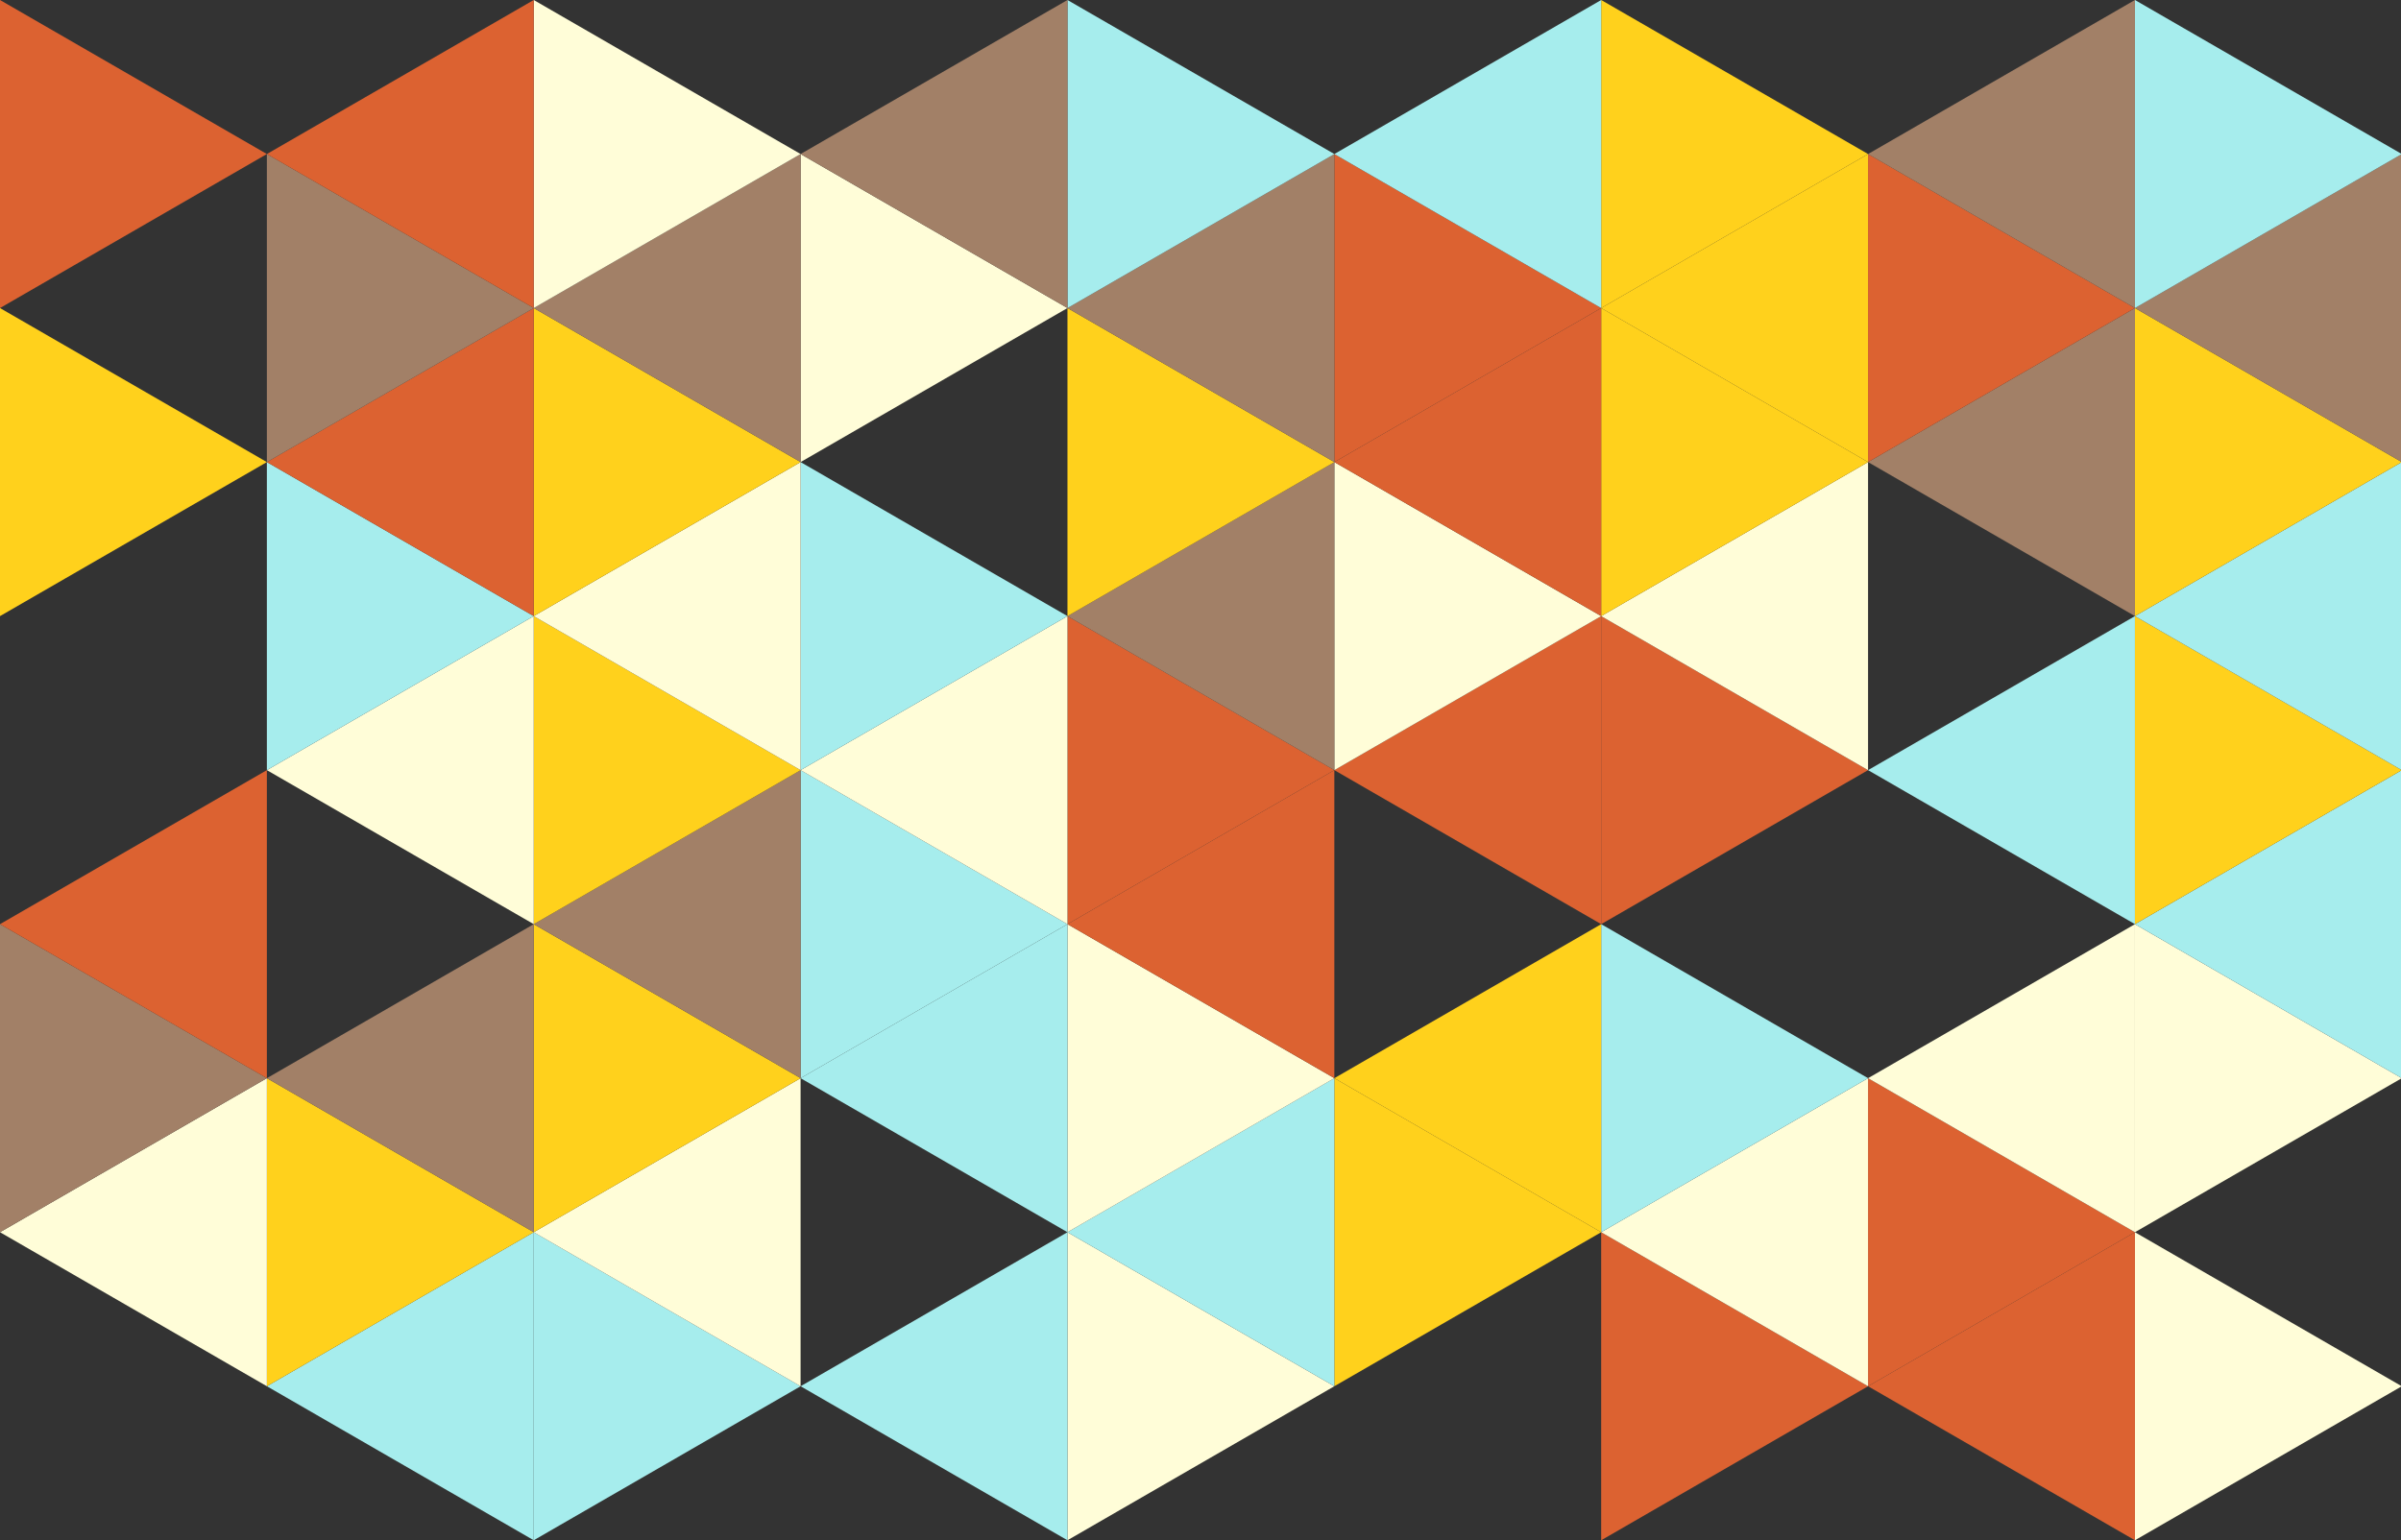 <?xml version="1.0" encoding="UTF-8"?>
<svg xmlns="http://www.w3.org/2000/svg" xmlns:xlink="http://www.w3.org/1999/xlink" width="374pt" height="240pt" viewBox="0 0 374 240" version="1.1">
<rect x="0" y="0" width="374" height="240" fill="#333333" stroke="none"/>
<g id="surface2629">
<path style=" stroke:none;fill-rule:nonzero;fill:rgb(100%,99.216%,84.706%);fill-opacity:1;" d="M 332.555 192 C 332.555 192 332.555 240 332.555 240 C 332.555 240 374.121 216 374.121 216 C 374.121 216 332.555 192 332.555 192 Z M 332.555 192 "/>
<path style=" stroke:none;fill-rule:nonzero;fill:rgb(86.275%,38.431%,19.216%);fill-opacity:1;" d="M 332.555 240 C 332.555 240 332.555 192 332.555 192 C 332.555 192 290.984 216 290.984 216 C 290.984 216 332.555 240 332.555 240 Z M 332.555 240 "/>
<path style=" stroke:none;fill-rule:nonzero;fill:rgb(86.275%,38.431%,19.216%);fill-opacity:1;" d="M 249.414 192 C 249.414 192 249.414 240 249.414 240 C 249.414 240 290.984 216 290.984 216 C 290.984 216 249.414 192 249.414 192 Z M 249.414 192 "/>
<path style=" stroke:none;fill-rule:nonzero;fill:rgb(100%,99.216%,84.706%);fill-opacity:1;" d="M 166.277 192 C 166.277 192 166.277 240 166.277 240 C 166.277 240 207.848 216 207.848 216 C 207.848 216 166.277 192 166.277 192 Z M 166.277 192 "/>
<path style=" stroke:none;fill-rule:nonzero;fill:rgb(65.098%,92.941%,92.941%);fill-opacity:1;" d="M 166.277 240 C 166.277 240 166.277 192 166.277 192 C 166.277 192 124.707 216 124.707 216 C 124.707 216 166.277 240 166.277 240 Z M 166.277 240 "/>
<path style=" stroke:none;fill-rule:nonzero;fill:rgb(65.098%,92.941%,92.941%);fill-opacity:1;" d="M 83.137 192 C 83.137 192 83.137 240 83.137 240 C 83.137 240 124.707 216 124.707 216 C 124.707 216 83.137 192 83.137 192 Z M 83.137 192 "/>
<path style=" stroke:none;fill-rule:nonzero;fill:rgb(65.098%,92.941%,92.941%);fill-opacity:1;" d="M 83.137 240 C 83.137 240 83.137 192 83.137 192 C 83.137 192 41.57 216 41.57 216 C 41.57 216 83.137 240 83.137 240 Z M 83.137 240 "/>
<path style=" stroke:none;fill-rule:nonzero;fill:rgb(86.275%,38.431%,19.216%);fill-opacity:1;" d="M 290.984 168 C 290.984 168 290.984 216 290.984 216 C 290.984 216 332.555 192 332.555 192 C 332.555 192 290.984 168 290.984 168 Z M 290.984 168 "/>
<path style=" stroke:none;fill-rule:nonzero;fill:rgb(100%,99.216%,84.706%);fill-opacity:1;" d="M 290.984 216 C 290.984 216 290.984 168 290.984 168 C 290.984 168 249.414 192 249.414 192 C 249.414 192 290.984 216 290.984 216 Z M 290.984 216 "/>
<path style=" stroke:none;fill-rule:nonzero;fill:rgb(100%,81.961%,10.98%);fill-opacity:1;" d="M 207.848 168 C 207.848 168 207.848 216 207.848 216 C 207.848 216 249.414 192 249.414 192 C 249.414 192 207.848 168 207.848 168 Z M 207.848 168 "/>
<path style=" stroke:none;fill-rule:nonzero;fill:rgb(65.098%,92.941%,92.941%);fill-opacity:1;" d="M 207.848 216 C 207.848 216 207.848 168 207.848 168 C 207.848 168 166.277 192 166.277 192 C 166.277 192 207.848 216 207.848 216 Z M 207.848 216 "/>
<path style=" stroke:none;fill-rule:nonzero;fill:rgb(100%,99.216%,84.706%);fill-opacity:1;" d="M 124.707 216 C 124.707 216 124.707 168 124.707 168 C 124.707 168 83.137 192 83.137 192 C 83.137 192 124.707 216 124.707 216 Z M 124.707 216 "/>
<path style=" stroke:none;fill-rule:nonzero;fill:rgb(100%,81.961%,10.98%);fill-opacity:1;" d="M 41.57 168 C 41.57 168 41.57 216 41.57 216 C 41.57 216 83.137 192 83.137 192 C 83.137 192 41.57 168 41.57 168 Z M 41.57 168 "/>
<path style=" stroke:none;fill-rule:nonzero;fill:rgb(100%,99.216%,84.706%);fill-opacity:1;" d="M 41.57 216 C 41.57 216 41.57 168 41.57 168 C 41.57 168 0 192 0 192 C 0 192 41.57 216 41.57 216 Z M 41.57 216 "/>
<path style=" stroke:none;fill-rule:nonzero;fill:rgb(100%,99.216%,84.706%);fill-opacity:1;" d="M 332.555 144 C 332.555 144 332.555 192 332.555 192 C 332.555 192 374.121 168 374.121 168 C 374.121 168 332.555 144 332.555 144 Z M 332.555 144 "/>
<path style=" stroke:none;fill-rule:nonzero;fill:rgb(100%,99.216%,84.706%);fill-opacity:1;" d="M 332.555 192 C 332.555 192 332.555 144 332.555 144 C 332.555 144 290.984 168 290.984 168 C 290.984 168 332.555 192 332.555 192 Z M 332.555 192 "/>
<path style=" stroke:none;fill-rule:nonzero;fill:rgb(65.098%,92.941%,92.941%);fill-opacity:1;" d="M 249.414 144 C 249.414 144 249.414 192 249.414 192 C 249.414 192 290.984 168 290.984 168 C 290.984 168 249.414 144 249.414 144 Z M 249.414 144 "/>
<path style=" stroke:none;fill-rule:nonzero;fill:rgb(100%,81.961%,10.98%);fill-opacity:1;" d="M 249.414 192 C 249.414 192 249.414 144 249.414 144 C 249.414 144 207.848 168 207.848 168 C 207.848 168 249.414 192 249.414 192 Z M 249.414 192 "/>
<path style=" stroke:none;fill-rule:nonzero;fill:rgb(100%,99.216%,84.706%);fill-opacity:1;" d="M 166.277 144 C 166.277 144 166.277 192 166.277 192 C 166.277 192 207.848 168 207.848 168 C 207.848 168 166.277 144 166.277 144 Z M 166.277 144 "/>
<path style=" stroke:none;fill-rule:nonzero;fill:rgb(65.098%,92.941%,92.941%);fill-opacity:1;" d="M 166.277 192 C 166.277 192 166.277 144 166.277 144 C 166.277 144 124.707 168 124.707 168 C 124.707 168 166.277 192 166.277 192 Z M 166.277 192 "/>
<path style=" stroke:none;fill-rule:nonzero;fill:rgb(100%,81.961%,10.98%);fill-opacity:1;" d="M 83.137 144 C 83.137 144 83.137 192 83.137 192 C 83.137 192 124.707 168 124.707 168 C 124.707 168 83.137 144 83.137 144 Z M 83.137 144 "/>
<path style=" stroke:none;fill-rule:nonzero;fill:rgb(63.529%,50.196%,40.392%);fill-opacity:1;" d="M 83.137 192 C 83.137 192 83.137 144 83.137 144 C 83.137 144 41.57 168 41.57 168 C 41.57 168 83.137 192 83.137 192 Z M 83.137 192 "/>
<path style=" stroke:none;fill-rule:nonzero;fill:rgb(63.529%,50.196%,40.392%);fill-opacity:1;" d="M 0 144 C 0 144 0 192 0 192 C 0 192 41.57 168 41.57 168 C 41.57 168 0 144 0 144 Z M 0 144 "/>
<path style=" stroke:none;fill-rule:nonzero;fill:rgb(65.098%,92.941%,92.941%);fill-opacity:1;" d="M 374.121 168 C 374.121 168 374.121 120 374.121 120 C 374.121 120 332.555 144 332.555 144 C 332.555 144 374.121 168 374.121 168 Z M 374.121 168 "/>
<path style=" stroke:none;fill-rule:nonzero;fill:rgb(86.275%,38.431%,19.216%);fill-opacity:1;" d="M 207.848 168 C 207.848 168 207.848 120 207.848 120 C 207.848 120 166.277 144 166.277 144 C 166.277 144 207.848 168 207.848 168 Z M 207.848 168 "/>
<path style=" stroke:none;fill-rule:nonzero;fill:rgb(65.098%,92.941%,92.941%);fill-opacity:1;" d="M 124.707 120 C 124.707 120 124.707 168 124.707 168 C 124.707 168 166.277 144 166.277 144 C 166.277 144 124.707 120 124.707 120 Z M 124.707 120 "/>
<path style=" stroke:none;fill-rule:nonzero;fill:rgb(63.529%,50.196%,40.392%);fill-opacity:1;" d="M 124.707 168 C 124.707 168 124.707 120 124.707 120 C 124.707 120 83.137 144 83.137 144 C 83.137 144 124.707 168 124.707 168 Z M 124.707 168 "/>
<path style=" stroke:none;fill-rule:nonzero;fill:rgb(86.275%,38.431%,19.216%);fill-opacity:1;" d="M 41.57 168 C 41.57 168 41.57 120 41.57 120 C 41.57 120 0 144 0 144 C 0 144 41.57 168 41.57 168 Z M 41.57 168 "/>
<path style=" stroke:none;fill-rule:nonzero;fill:rgb(100%,81.961%,10.98%);fill-opacity:1;" d="M 332.555 96 C 332.555 96 332.555 144 332.555 144 C 332.555 144 374.121 120 374.121 120 C 374.121 120 332.555 96 332.555 96 Z M 332.555 96 "/>
<path style=" stroke:none;fill-rule:nonzero;fill:rgb(65.098%,92.941%,92.941%);fill-opacity:1;" d="M 332.555 144 C 332.555 144 332.555 96 332.555 96 C 332.555 96 290.984 120 290.984 120 C 290.984 120 332.555 144 332.555 144 Z M 332.555 144 "/>
<path style=" stroke:none;fill-rule:nonzero;fill:rgb(86.275%,38.431%,19.216%);fill-opacity:1;" d="M 249.414 96 C 249.414 96 249.414 144 249.414 144 C 249.414 144 290.984 120 290.984 120 C 290.984 120 249.414 96 249.414 96 Z M 249.414 96 "/>
<path style=" stroke:none;fill-rule:nonzero;fill:rgb(86.275%,38.431%,19.216%);fill-opacity:1;" d="M 249.414 144 C 249.414 144 249.414 96 249.414 96 C 249.414 96 207.848 120 207.848 120 C 207.848 120 249.414 144 249.414 144 Z M 249.414 144 "/>
<path style=" stroke:none;fill-rule:nonzero;fill:rgb(86.275%,38.431%,19.216%);fill-opacity:1;" d="M 166.277 96 C 166.277 96 166.277 144 166.277 144 C 166.277 144 207.848 120 207.848 120 C 207.848 120 166.277 96 166.277 96 Z M 166.277 96 "/>
<path style=" stroke:none;fill-rule:nonzero;fill:rgb(100%,99.216%,84.706%);fill-opacity:1;" d="M 166.277 144 C 166.277 144 166.277 96 166.277 96 C 166.277 96 124.707 120 124.707 120 C 124.707 120 166.277 144 166.277 144 Z M 166.277 144 "/>
<path style=" stroke:none;fill-rule:nonzero;fill:rgb(100%,81.961%,10.98%);fill-opacity:1;" d="M 83.137 96 C 83.137 96 83.137 144 83.137 144 C 83.137 144 124.707 120 124.707 120 C 124.707 120 83.137 96 83.137 96 Z M 83.137 96 "/>
<path style=" stroke:none;fill-rule:nonzero;fill:rgb(100%,99.216%,84.706%);fill-opacity:1;" d="M 83.137 144 C 83.137 144 83.137 96 83.137 96 C 83.137 96 41.57 120 41.57 120 C 41.57 120 83.137 144 83.137 144 Z M 83.137 144 "/>
<path style=" stroke:none;fill-rule:nonzero;fill:rgb(65.098%,92.941%,92.941%);fill-opacity:1;" d="M 374.121 120 C 374.121 120 374.121 72 374.121 72 C 374.121 72 332.555 96 332.555 96 C 332.555 96 374.121 120 374.121 120 Z M 374.121 120 "/>
<path style=" stroke:none;fill-rule:nonzero;fill:rgb(100%,99.216%,84.706%);fill-opacity:1;" d="M 290.984 120 C 290.984 120 290.984 72 290.984 72 C 290.984 72 249.414 96 249.414 96 C 249.414 96 290.984 120 290.984 120 Z M 290.984 120 "/>
<path style=" stroke:none;fill-rule:nonzero;fill:rgb(100%,99.216%,84.706%);fill-opacity:1;" d="M 207.848 72 C 207.848 72 207.848 120 207.848 120 C 207.848 120 249.414 96 249.414 96 C 249.414 96 207.848 72 207.848 72 Z M 207.848 72 "/>
<path style=" stroke:none;fill-rule:nonzero;fill:rgb(63.529%,50.196%,40.392%);fill-opacity:1;" d="M 207.848 120 C 207.848 120 207.848 72 207.848 72 C 207.848 72 166.277 96 166.277 96 C 166.277 96 207.848 120 207.848 120 Z M 207.848 120 "/>
<path style=" stroke:none;fill-rule:nonzero;fill:rgb(65.098%,92.941%,92.941%);fill-opacity:1;" d="M 124.707 72 C 124.707 72 124.707 120 124.707 120 C 124.707 120 166.277 96 166.277 96 C 166.277 96 124.707 72 124.707 72 Z M 124.707 72 "/>
<path style=" stroke:none;fill-rule:nonzero;fill:rgb(100%,99.216%,84.706%);fill-opacity:1;" d="M 124.707 120 C 124.707 120 124.707 72 124.707 72 C 124.707 72 83.137 96 83.137 96 C 83.137 96 124.707 120 124.707 120 Z M 124.707 120 "/>
<path style=" stroke:none;fill-rule:nonzero;fill:rgb(65.098%,92.941%,92.941%);fill-opacity:1;" d="M 41.57 72 C 41.57 72 41.57 120 41.57 120 C 41.57 120 83.137 96 83.137 96 C 83.137 96 41.57 72 41.57 72 Z M 41.57 72 "/>
<path style=" stroke:none;fill-rule:nonzero;fill:rgb(100%,81.961%,10.98%);fill-opacity:1;" d="M 332.555 48 C 332.555 48 332.555 96 332.555 96 C 332.555 96 374.121 72 374.121 72 C 374.121 72 332.555 48 332.555 48 Z M 332.555 48 "/>
<path style=" stroke:none;fill-rule:nonzero;fill:rgb(63.529%,50.196%,40.392%);fill-opacity:1;" d="M 332.555 96 C 332.555 96 332.555 48 332.555 48 C 332.555 48 290.984 72 290.984 72 C 290.984 72 332.555 96 332.555 96 Z M 332.555 96 "/>
<path style=" stroke:none;fill-rule:nonzero;fill:rgb(100%,81.961%,10.98%);fill-opacity:1;" d="M 249.414 48 C 249.414 48 249.414 96 249.414 96 C 249.414 96 290.984 72 290.984 72 C 290.984 72 249.414 48 249.414 48 Z M 249.414 48 "/>
<path style=" stroke:none;fill-rule:nonzero;fill:rgb(86.275%,38.431%,19.216%);fill-opacity:1;" d="M 249.414 96 C 249.414 96 249.414 48 249.414 48 C 249.414 48 207.848 72 207.848 72 C 207.848 72 249.414 96 249.414 96 Z M 249.414 96 "/>
<path style=" stroke:none;fill-rule:nonzero;fill:rgb(100%,81.961%,10.98%);fill-opacity:1;" d="M 166.277 48 C 166.277 48 166.277 96 166.277 96 C 166.277 96 207.848 72 207.848 72 C 207.848 72 166.277 48 166.277 48 Z M 166.277 48 "/>
<path style=" stroke:none;fill-rule:nonzero;fill:rgb(100%,81.961%,10.98%);fill-opacity:1;" d="M 83.137 48 C 83.137 48 83.137 96 83.137 96 C 83.137 96 124.707 72 124.707 72 C 124.707 72 83.137 48 83.137 48 Z M 83.137 48 "/>
<path style=" stroke:none;fill-rule:nonzero;fill:rgb(86.275%,38.431%,19.216%);fill-opacity:1;" d="M 83.137 96 C 83.137 96 83.137 48 83.137 48 C 83.137 48 41.57 72 41.57 72 C 41.57 72 83.137 96 83.137 96 Z M 83.137 96 "/>
<path style=" stroke:none;fill-rule:nonzero;fill:rgb(100%,81.961%,10.98%);fill-opacity:1;" d="M 0 48 C 0 48 0 96 0 96 C 0 96 41.57 72 41.57 72 C 41.57 72 0 48 0 48 Z M 0 48 "/>
<path style=" stroke:none;fill-rule:nonzero;fill:rgb(63.529%,50.196%,40.392%);fill-opacity:1;" d="M 374.121 72 C 374.121 72 374.121 24 374.121 24 C 374.121 24 332.555 48 332.555 48 C 332.555 48 374.121 72 374.121 72 Z M 374.121 72 "/>
<path style=" stroke:none;fill-rule:nonzero;fill:rgb(86.275%,38.431%,19.216%);fill-opacity:1;" d="M 290.984 24 C 290.984 24 290.984 72 290.984 72 C 290.984 72 332.555 48 332.555 48 C 332.555 48 290.984 24 290.984 24 Z M 290.984 24 "/>
<path style=" stroke:none;fill-rule:nonzero;fill:rgb(100%,81.961%,10.98%);fill-opacity:1;" d="M 290.984 72 C 290.984 72 290.984 24 290.984 24 C 290.984 24 249.414 48 249.414 48 C 249.414 48 290.984 72 290.984 72 Z M 290.984 72 "/>
<path style=" stroke:none;fill-rule:nonzero;fill:rgb(86.275%,38.431%,19.216%);fill-opacity:1;" d="M 207.848 24 C 207.848 24 207.848 72 207.848 72 C 207.848 72 249.414 48 249.414 48 C 249.414 48 207.848 24 207.848 24 Z M 207.848 24 "/>
<path style=" stroke:none;fill-rule:nonzero;fill:rgb(63.529%,50.196%,40.392%);fill-opacity:1;" d="M 207.848 72 C 207.848 72 207.848 24 207.848 24 C 207.848 24 166.277 48 166.277 48 C 166.277 48 207.848 72 207.848 72 Z M 207.848 72 "/>
<path style=" stroke:none;fill-rule:nonzero;fill:rgb(100%,99.216%,84.706%);fill-opacity:1;" d="M 124.707 24 C 124.707 24 124.707 72 124.707 72 C 124.707 72 166.277 48 166.277 48 C 166.277 48 124.707 24 124.707 24 Z M 124.707 24 "/>
<path style=" stroke:none;fill-rule:nonzero;fill:rgb(63.529%,50.196%,40.392%);fill-opacity:1;" d="M 124.707 72 C 124.707 72 124.707 24 124.707 24 C 124.707 24 83.137 48 83.137 48 C 83.137 48 124.707 72 124.707 72 Z M 124.707 72 "/>
<path style=" stroke:none;fill-rule:nonzero;fill:rgb(63.529%,50.196%,40.392%);fill-opacity:1;" d="M 41.57 24 C 41.57 24 41.57 72 41.57 72 C 41.57 72 83.137 48 83.137 48 C 83.137 48 41.57 24 41.57 24 Z M 41.57 24 "/>
<path style=" stroke:none;fill-rule:nonzero;fill:rgb(65.098%,92.941%,92.941%);fill-opacity:1;" d="M 332.555 0 C 332.555 0 332.555 48 332.555 48 C 332.555 48 374.121 24 374.121 24 C 374.121 24 332.555 0 332.555 0 Z M 332.555 0 "/>
<path style=" stroke:none;fill-rule:nonzero;fill:rgb(63.529%,50.196%,40.392%);fill-opacity:1;" d="M 332.555 48 C 332.555 48 332.555 0 332.555 0 C 332.555 0 290.984 24 290.984 24 C 290.984 24 332.555 48 332.555 48 Z M 332.555 48 "/>
<path style=" stroke:none;fill-rule:nonzero;fill:rgb(100%,81.961%,10.98%);fill-opacity:1;" d="M 249.414 0 C 249.414 0 249.414 48 249.414 48 C 249.414 48 290.984 24 290.984 24 C 290.984 24 249.414 0 249.414 0 Z M 249.414 0 "/>
<path style=" stroke:none;fill-rule:nonzero;fill:rgb(65.098%,92.941%,92.941%);fill-opacity:1;" d="M 249.414 48 C 249.414 48 249.414 0 249.414 0 C 249.414 0 207.848 24 207.848 24 C 207.848 24 249.414 48 249.414 48 Z M 249.414 48 "/>
<path style=" stroke:none;fill-rule:nonzero;fill:rgb(65.098%,92.941%,92.941%);fill-opacity:1;" d="M 166.277 0 C 166.277 0 166.277 48 166.277 48 C 166.277 48 207.848 24 207.848 24 C 207.848 24 166.277 0 166.277 0 Z M 166.277 0 "/>
<path style=" stroke:none;fill-rule:nonzero;fill:rgb(63.529%,50.196%,40.392%);fill-opacity:1;" d="M 166.277 48 C 166.277 48 166.277 0 166.277 0 C 166.277 0 124.707 24 124.707 24 C 124.707 24 166.277 48 166.277 48 Z M 166.277 48 "/>
<path style=" stroke:none;fill-rule:nonzero;fill:rgb(100%,99.216%,84.706%);fill-opacity:1;" d="M 83.137 0 C 83.137 0 83.137 48 83.137 48 C 83.137 48 124.707 24 124.707 24 C 124.707 24 83.137 0 83.137 0 Z M 83.137 0 "/>
<path style=" stroke:none;fill-rule:nonzero;fill:rgb(86.275%,38.431%,19.216%);fill-opacity:1;" d="M 83.137 48 C 83.137 48 83.137 0 83.137 0 C 83.137 0 41.57 24 41.57 24 C 41.57 24 83.137 48 83.137 48 Z M 83.137 48 "/>
<path style=" stroke:none;fill-rule:nonzero;fill:rgb(86.275%,38.431%,19.216%);fill-opacity:1;" d="M 0 0 C 0 0 0 48 0 48 C 0 48 41.57 24 41.57 24 C 41.57 24 0 0 0 0 Z M 0 0 "/>
</g>
</svg>

